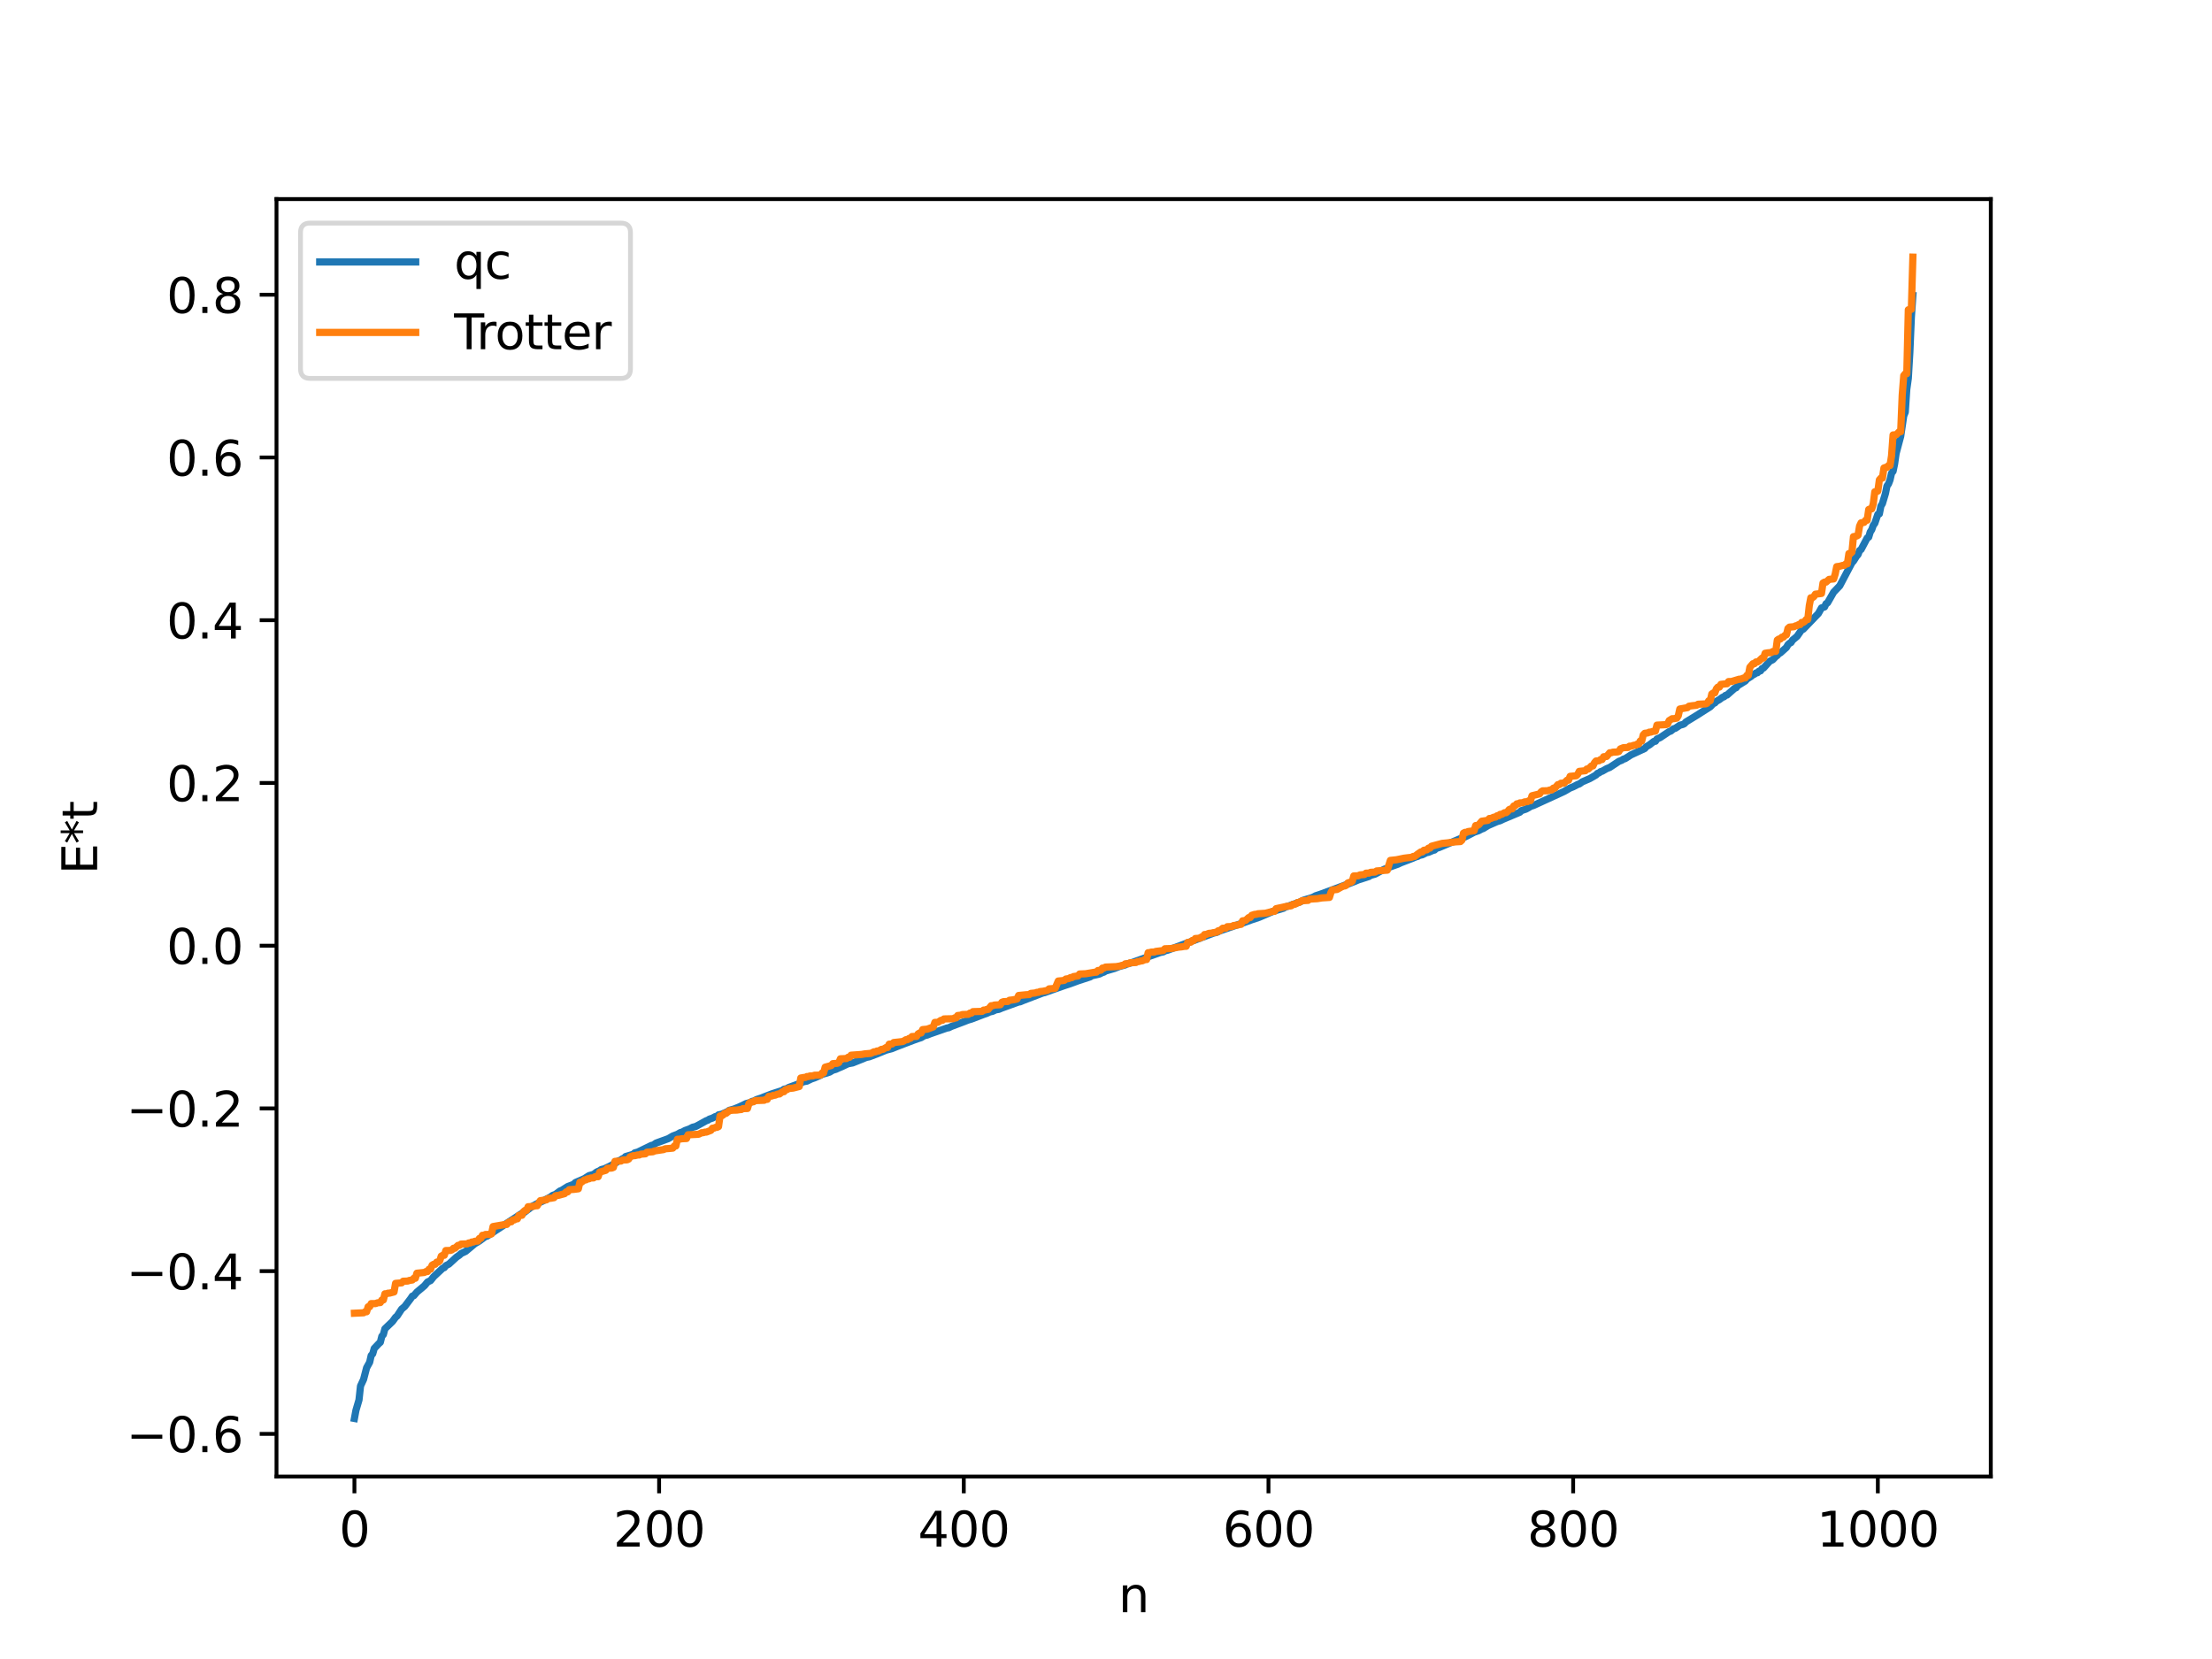 <?xml version="1.0" encoding="utf-8" standalone="no"?>
<!DOCTYPE svg PUBLIC "-//W3C//DTD SVG 1.1//EN"
  "http://www.w3.org/Graphics/SVG/1.1/DTD/svg11.dtd">
<svg xmlns:xlink="http://www.w3.org/1999/xlink" width="460.8pt" height="345.6pt" viewBox="0 0 460.8 345.6" xmlns="http://www.w3.org/2000/svg" version="1.1">
 <defs>
  <style type="text/css">*{stroke-linejoin: round; stroke-linecap: butt}</style>
 </defs>
 <g id="figure_1">
  <g id="patch_1">
   <path d="M 0 345.6 
L 460.8 345.6 
L 460.8 0 
L 0 0 
z
" style="fill: #ffffff"/>
  </g>
  <g id="axes_1">
   <g id="patch_2">
    <path d="M 57.6 307.584 
L 414.72 307.584 
L 414.72 41.472 
L 57.6 41.472 
z
" style="fill: #ffffff"/>
   </g>
   <g id="matplotlib.axis_1">
    <g id="xtick_1">
     <g id="line2d_1">
      <defs>
       <path id="m4ac6667812" d="M 0 0 
L 0 3.5 
" style="stroke: #000000; stroke-width: 0.8"/>
      </defs>
      <g>
       <use xlink:href="#m4ac6667812" x="73.833" y="307.584" style="stroke: #000000; stroke-width: 0.8"/>
      </g>
     </g>
     <g id="text_1">
      <!-- 0 -->
      <g transform="translate(70.651 322.182) scale(0.1 -0.1)">
       <defs>
        <path id="DejaVuSans-30" d="M 2034 4250 
Q 1547 4250 1301 3770 
Q 1056 3291 1056 2328 
Q 1056 1369 1301 889 
Q 1547 409 2034 409 
Q 2525 409 2770 889 
Q 3016 1369 3016 2328 
Q 3016 3291 2770 3770 
Q 2525 4250 2034 4250 
z
M 2034 4750 
Q 2819 4750 3233 4129 
Q 3647 3509 3647 2328 
Q 3647 1150 3233 529 
Q 2819 -91 2034 -91 
Q 1250 -91 836 529 
Q 422 1150 422 2328 
Q 422 3509 836 4129 
Q 1250 4750 2034 4750 
z
" transform="scale(0.016)"/>
       </defs>
       <use xlink:href="#DejaVuSans-30"/>
      </g>
     </g>
    </g>
    <g id="xtick_2">
     <g id="line2d_2">
      <g>
       <use xlink:href="#m4ac6667812" x="137.304" y="307.584" style="stroke: #000000; stroke-width: 0.8"/>
      </g>
     </g>
     <g id="text_2">
      <!-- 200 -->
      <g transform="translate(127.76 322.182) scale(0.1 -0.1)">
       <defs>
        <path id="DejaVuSans-32" d="M 1228 531 
L 3431 531 
L 3431 0 
L 469 0 
L 469 531 
Q 828 903 1448 1529 
Q 2069 2156 2228 2338 
Q 2531 2678 2651 2914 
Q 2772 3150 2772 3378 
Q 2772 3750 2511 3984 
Q 2250 4219 1831 4219 
Q 1534 4219 1204 4116 
Q 875 4013 500 3803 
L 500 4441 
Q 881 4594 1212 4672 
Q 1544 4750 1819 4750 
Q 2544 4750 2975 4387 
Q 3406 4025 3406 3419 
Q 3406 3131 3298 2873 
Q 3191 2616 2906 2266 
Q 2828 2175 2409 1742 
Q 1991 1309 1228 531 
z
" transform="scale(0.016)"/>
       </defs>
       <use xlink:href="#DejaVuSans-32"/>
       <use xlink:href="#DejaVuSans-30" x="63.623"/>
       <use xlink:href="#DejaVuSans-30" x="127.246"/>
      </g>
     </g>
    </g>
    <g id="xtick_3">
     <g id="line2d_3">
      <g>
       <use xlink:href="#m4ac6667812" x="200.775" y="307.584" style="stroke: #000000; stroke-width: 0.8"/>
      </g>
     </g>
     <g id="text_3">
      <!-- 400 -->
      <g transform="translate(191.231 322.182) scale(0.1 -0.1)">
       <defs>
        <path id="DejaVuSans-34" d="M 2419 4116 
L 825 1625 
L 2419 1625 
L 2419 4116 
z
M 2253 4666 
L 3047 4666 
L 3047 1625 
L 3713 1625 
L 3713 1100 
L 3047 1100 
L 3047 0 
L 2419 0 
L 2419 1100 
L 313 1100 
L 313 1709 
L 2253 4666 
z
" transform="scale(0.016)"/>
       </defs>
       <use xlink:href="#DejaVuSans-34"/>
       <use xlink:href="#DejaVuSans-30" x="63.623"/>
       <use xlink:href="#DejaVuSans-30" x="127.246"/>
      </g>
     </g>
    </g>
    <g id="xtick_4">
     <g id="line2d_4">
      <g>
       <use xlink:href="#m4ac6667812" x="264.246" y="307.584" style="stroke: #000000; stroke-width: 0.8"/>
      </g>
     </g>
     <g id="text_4">
      <!-- 600 -->
      <g transform="translate(254.702 322.182) scale(0.1 -0.1)">
       <defs>
        <path id="DejaVuSans-36" d="M 2113 2584 
Q 1688 2584 1439 2293 
Q 1191 2003 1191 1497 
Q 1191 994 1439 701 
Q 1688 409 2113 409 
Q 2538 409 2786 701 
Q 3034 994 3034 1497 
Q 3034 2003 2786 2293 
Q 2538 2584 2113 2584 
z
M 3366 4563 
L 3366 3988 
Q 3128 4100 2886 4159 
Q 2644 4219 2406 4219 
Q 1781 4219 1451 3797 
Q 1122 3375 1075 2522 
Q 1259 2794 1537 2939 
Q 1816 3084 2150 3084 
Q 2853 3084 3261 2657 
Q 3669 2231 3669 1497 
Q 3669 778 3244 343 
Q 2819 -91 2113 -91 
Q 1303 -91 875 529 
Q 447 1150 447 2328 
Q 447 3434 972 4092 
Q 1497 4750 2381 4750 
Q 2619 4750 2861 4703 
Q 3103 4656 3366 4563 
z
" transform="scale(0.016)"/>
       </defs>
       <use xlink:href="#DejaVuSans-36"/>
       <use xlink:href="#DejaVuSans-30" x="63.623"/>
       <use xlink:href="#DejaVuSans-30" x="127.246"/>
      </g>
     </g>
    </g>
    <g id="xtick_5">
     <g id="line2d_5">
      <g>
       <use xlink:href="#m4ac6667812" x="327.717" y="307.584" style="stroke: #000000; stroke-width: 0.8"/>
      </g>
     </g>
     <g id="text_5">
      <!-- 800 -->
      <g transform="translate(318.173 322.182) scale(0.1 -0.1)">
       <defs>
        <path id="DejaVuSans-38" d="M 2034 2216 
Q 1584 2216 1326 1975 
Q 1069 1734 1069 1313 
Q 1069 891 1326 650 
Q 1584 409 2034 409 
Q 2484 409 2743 651 
Q 3003 894 3003 1313 
Q 3003 1734 2745 1975 
Q 2488 2216 2034 2216 
z
M 1403 2484 
Q 997 2584 770 2862 
Q 544 3141 544 3541 
Q 544 4100 942 4425 
Q 1341 4750 2034 4750 
Q 2731 4750 3128 4425 
Q 3525 4100 3525 3541 
Q 3525 3141 3298 2862 
Q 3072 2584 2669 2484 
Q 3125 2378 3379 2068 
Q 3634 1759 3634 1313 
Q 3634 634 3220 271 
Q 2806 -91 2034 -91 
Q 1263 -91 848 271 
Q 434 634 434 1313 
Q 434 1759 690 2068 
Q 947 2378 1403 2484 
z
M 1172 3481 
Q 1172 3119 1398 2916 
Q 1625 2713 2034 2713 
Q 2441 2713 2670 2916 
Q 2900 3119 2900 3481 
Q 2900 3844 2670 4047 
Q 2441 4250 2034 4250 
Q 1625 4250 1398 4047 
Q 1172 3844 1172 3481 
z
" transform="scale(0.016)"/>
       </defs>
       <use xlink:href="#DejaVuSans-38"/>
       <use xlink:href="#DejaVuSans-30" x="63.623"/>
       <use xlink:href="#DejaVuSans-30" x="127.246"/>
      </g>
     </g>
    </g>
    <g id="xtick_6">
     <g id="line2d_6">
      <g>
       <use xlink:href="#m4ac6667812" x="391.188" y="307.584" style="stroke: #000000; stroke-width: 0.8"/>
      </g>
     </g>
     <g id="text_6">
      <!-- 1000 -->
      <g transform="translate(378.463 322.182) scale(0.1 -0.1)">
       <defs>
        <path id="DejaVuSans-31" d="M 794 531 
L 1825 531 
L 1825 4091 
L 703 3866 
L 703 4441 
L 1819 4666 
L 2450 4666 
L 2450 531 
L 3481 531 
L 3481 0 
L 794 0 
L 794 531 
z
" transform="scale(0.016)"/>
       </defs>
       <use xlink:href="#DejaVuSans-31"/>
       <use xlink:href="#DejaVuSans-30" x="63.623"/>
       <use xlink:href="#DejaVuSans-30" x="127.246"/>
       <use xlink:href="#DejaVuSans-30" x="190.869"/>
      </g>
     </g>
    </g>
    <g id="text_7">
     <!-- n -->
     <g transform="translate(232.991 335.861) scale(0.1 -0.1)">
      <defs>
       <path id="DejaVuSans-6e" d="M 3513 2113 
L 3513 0 
L 2938 0 
L 2938 2094 
Q 2938 2591 2744 2837 
Q 2550 3084 2163 3084 
Q 1697 3084 1428 2787 
Q 1159 2491 1159 1978 
L 1159 0 
L 581 0 
L 581 3500 
L 1159 3500 
L 1159 2956 
Q 1366 3272 1645 3428 
Q 1925 3584 2291 3584 
Q 2894 3584 3203 3211 
Q 3513 2838 3513 2113 
z
" transform="scale(0.016)"/>
      </defs>
      <use xlink:href="#DejaVuSans-6e"/>
     </g>
    </g>
   </g>
   <g id="matplotlib.axis_2">
    <g id="ytick_1">
     <g id="line2d_7">
      <defs>
       <path id="mcc374cecdc" d="M 0 0 
L -3.5 0 
" style="stroke: #000000; stroke-width: 0.8"/>
      </defs>
      <g>
       <use xlink:href="#mcc374cecdc" x="57.6" y="298.705" style="stroke: #000000; stroke-width: 0.8"/>
      </g>
     </g>
     <g id="text_8">
      <!-- −0.6 -->
      <g transform="translate(26.317 302.504) scale(0.1 -0.1)">
       <defs>
        <path id="DejaVuSans-2212" d="M 678 2272 
L 4684 2272 
L 4684 1741 
L 678 1741 
L 678 2272 
z
" transform="scale(0.016)"/>
        <path id="DejaVuSans-2e" d="M 684 794 
L 1344 794 
L 1344 0 
L 684 0 
L 684 794 
z
" transform="scale(0.016)"/>
       </defs>
       <use xlink:href="#DejaVuSans-2212"/>
       <use xlink:href="#DejaVuSans-30" x="83.789"/>
       <use xlink:href="#DejaVuSans-2e" x="147.412"/>
       <use xlink:href="#DejaVuSans-36" x="179.199"/>
      </g>
     </g>
    </g>
    <g id="ytick_2">
     <g id="line2d_8">
      <g>
       <use xlink:href="#mcc374cecdc" x="57.6" y="264.804" style="stroke: #000000; stroke-width: 0.8"/>
      </g>
     </g>
     <g id="text_9">
      <!-- −0.4 -->
      <g transform="translate(26.317 268.603) scale(0.1 -0.1)">
       <use xlink:href="#DejaVuSans-2212"/>
       <use xlink:href="#DejaVuSans-30" x="83.789"/>
       <use xlink:href="#DejaVuSans-2e" x="147.412"/>
       <use xlink:href="#DejaVuSans-34" x="179.199"/>
      </g>
     </g>
    </g>
    <g id="ytick_3">
     <g id="line2d_9">
      <g>
       <use xlink:href="#mcc374cecdc" x="57.6" y="230.903" style="stroke: #000000; stroke-width: 0.8"/>
      </g>
     </g>
     <g id="text_10">
      <!-- −0.2 -->
      <g transform="translate(26.317 234.703) scale(0.1 -0.1)">
       <use xlink:href="#DejaVuSans-2212"/>
       <use xlink:href="#DejaVuSans-30" x="83.789"/>
       <use xlink:href="#DejaVuSans-2e" x="147.412"/>
       <use xlink:href="#DejaVuSans-32" x="179.199"/>
      </g>
     </g>
    </g>
    <g id="ytick_4">
     <g id="line2d_10">
      <g>
       <use xlink:href="#mcc374cecdc" x="57.6" y="197.003" style="stroke: #000000; stroke-width: 0.8"/>
      </g>
     </g>
     <g id="text_11">
      <!-- 0.0 -->
      <g transform="translate(34.697 200.802) scale(0.1 -0.1)">
       <use xlink:href="#DejaVuSans-30"/>
       <use xlink:href="#DejaVuSans-2e" x="63.623"/>
       <use xlink:href="#DejaVuSans-30" x="95.41"/>
      </g>
     </g>
    </g>
    <g id="ytick_5">
     <g id="line2d_11">
      <g>
       <use xlink:href="#mcc374cecdc" x="57.6" y="163.102" style="stroke: #000000; stroke-width: 0.8"/>
      </g>
     </g>
     <g id="text_12">
      <!-- 0.2 -->
      <g transform="translate(34.697 166.901) scale(0.1 -0.1)">
       <use xlink:href="#DejaVuSans-30"/>
       <use xlink:href="#DejaVuSans-2e" x="63.623"/>
       <use xlink:href="#DejaVuSans-32" x="95.41"/>
      </g>
     </g>
    </g>
    <g id="ytick_6">
     <g id="line2d_12">
      <g>
       <use xlink:href="#mcc374cecdc" x="57.6" y="129.201" style="stroke: #000000; stroke-width: 0.8"/>
      </g>
     </g>
     <g id="text_13">
      <!-- 0.4 -->
      <g transform="translate(34.697 133.001) scale(0.1 -0.1)">
       <use xlink:href="#DejaVuSans-30"/>
       <use xlink:href="#DejaVuSans-2e" x="63.623"/>
       <use xlink:href="#DejaVuSans-34" x="95.41"/>
      </g>
     </g>
    </g>
    <g id="ytick_7">
     <g id="line2d_13">
      <g>
       <use xlink:href="#mcc374cecdc" x="57.6" y="95.301" style="stroke: #000000; stroke-width: 0.8"/>
      </g>
     </g>
     <g id="text_14">
      <!-- 0.6 -->
      <g transform="translate(34.697 99.1) scale(0.1 -0.1)">
       <use xlink:href="#DejaVuSans-30"/>
       <use xlink:href="#DejaVuSans-2e" x="63.623"/>
       <use xlink:href="#DejaVuSans-36" x="95.41"/>
      </g>
     </g>
    </g>
    <g id="ytick_8">
     <g id="line2d_14">
      <g>
       <use xlink:href="#mcc374cecdc" x="57.6" y="61.4" style="stroke: #000000; stroke-width: 0.8"/>
      </g>
     </g>
     <g id="text_15">
      <!-- 0.8 -->
      <g transform="translate(34.697 65.199) scale(0.1 -0.1)">
       <use xlink:href="#DejaVuSans-30"/>
       <use xlink:href="#DejaVuSans-2e" x="63.623"/>
       <use xlink:href="#DejaVuSans-38" x="95.41"/>
      </g>
     </g>
    </g>
    <g id="text_16">
     <!-- E*t -->
     <g transform="translate(20.238 182.148) rotate(-90) scale(0.1 -0.1)">
      <defs>
       <path id="DejaVuSans-45" d="M 628 4666 
L 3578 4666 
L 3578 4134 
L 1259 4134 
L 1259 2753 
L 3481 2753 
L 3481 2222 
L 1259 2222 
L 1259 531 
L 3634 531 
L 3634 0 
L 628 0 
L 628 4666 
z
" transform="scale(0.016)"/>
       <path id="DejaVuSans-2a" d="M 3009 3897 
L 1888 3291 
L 3009 2681 
L 2828 2375 
L 1778 3009 
L 1778 1831 
L 1422 1831 
L 1422 3009 
L 372 2375 
L 191 2681 
L 1313 3291 
L 191 3897 
L 372 4206 
L 1422 3572 
L 1422 4750 
L 1778 4750 
L 1778 3572 
L 2828 4206 
L 3009 3897 
z
" transform="scale(0.016)"/>
       <path id="DejaVuSans-74" d="M 1172 4494 
L 1172 3500 
L 2356 3500 
L 2356 3053 
L 1172 3053 
L 1172 1153 
Q 1172 725 1289 603 
Q 1406 481 1766 481 
L 2356 481 
L 2356 0 
L 1766 0 
Q 1100 0 847 248 
Q 594 497 594 1153 
L 594 3053 
L 172 3053 
L 172 3500 
L 594 3500 
L 594 4494 
L 1172 4494 
z
" transform="scale(0.016)"/>
      </defs>
      <use xlink:href="#DejaVuSans-45"/>
      <use xlink:href="#DejaVuSans-2a" x="63.184"/>
      <use xlink:href="#DejaVuSans-74" x="113.184"/>
     </g>
    </g>
   </g>
   <g id="line2d_15">
    <path d="M 73.833 295.488 
L 74.15 293.79 
L 74.785 291.633 
L 75.102 288.731 
L 75.737 287.361 
L 76.372 284.926 
L 77.006 283.783 
L 77.324 282.375 
L 77.641 282.019 
L 77.958 280.907 
L 78.91 279.904 
L 79.228 279.618 
L 79.545 278.37 
L 79.862 278.004 
L 80.18 276.813 
L 81.767 275.289 
L 82.401 274.418 
L 82.719 274.16 
L 83.671 272.702 
L 84.305 272.175 
L 85.575 270.491 
L 85.892 270.006 
L 86.21 269.91 
L 86.844 269.169 
L 88.431 267.834 
L 89.066 267.061 
L 89.7 266.765 
L 90.335 265.965 
L 92.239 264.181 
L 92.557 264.075 
L 92.874 263.661 
L 93.509 263.336 
L 95.096 261.878 
L 95.73 261.438 
L 96.048 261.132 
L 97 260.686 
L 98.904 259.09 
L 99.856 258.528 
L 101.125 257.586 
L 101.443 257.532 
L 108.742 252.752 
L 109.059 252.67 
L 110.963 251.244 
L 112.233 250.566 
L 112.867 250.3 
L 114.772 249.303 
L 115.089 249.042 
L 115.724 248.804 
L 116.676 248.088 
L 116.993 247.981 
L 118.262 247.181 
L 118.897 246.943 
L 119.532 246.7 
L 119.849 246.349 
L 121.119 245.805 
L 121.753 245.517 
L 122.705 244.904 
L 123.658 244.64 
L 124.292 244.156 
L 124.927 243.875 
L 125.244 243.64 
L 125.879 243.487 
L 127.148 242.879 
L 128.418 242.167 
L 128.735 241.884 
L 129.37 241.617 
L 129.687 241.371 
L 130.005 241.283 
L 130.322 240.93 
L 131.591 240.553 
L 131.909 240.451 
L 132.226 240.166 
L 132.861 239.995 
L 135.717 238.6 
L 136.034 238.561 
L 136.669 238.127 
L 139.208 237.204 
L 140.16 236.65 
L 141.112 236.295 
L 141.747 235.925 
L 142.064 235.859 
L 142.699 235.51 
L 143.651 235.166 
L 144.286 234.828 
L 144.92 234.671 
L 145.555 234.337 
L 147.142 233.459 
L 147.459 233.361 
L 147.777 233.137 
L 148.411 232.924 
L 149.046 232.586 
L 149.363 232.551 
L 149.681 232.245 
L 150.315 232.12 
L 151.585 231.553 
L 151.902 231.303 
L 152.854 231.046 
L 153.806 230.668 
L 154.758 230.227 
L 155.393 229.912 
L 156.345 229.656 
L 156.662 229.436 
L 156.98 229.385 
L 157.615 229.051 
L 158.567 228.737 
L 159.201 228.483 
L 160.788 227.872 
L 163.01 227.156 
L 163.327 226.903 
L 163.962 226.761 
L 164.279 226.546 
L 165.231 226.201 
L 166.5 225.741 
L 167.453 225.324 
L 168.087 225.223 
L 169.039 224.761 
L 169.674 224.547 
L 170.943 223.998 
L 171.261 223.801 
L 172.213 223.547 
L 172.848 223.329 
L 173.482 222.945 
L 174.117 222.763 
L 174.752 222.47 
L 175.386 222.207 
L 176.656 221.603 
L 177.608 221.431 
L 179.512 220.673 
L 180.464 220.277 
L 181.099 220.151 
L 182.686 219.551 
L 184.59 218.771 
L 185.859 218.427 
L 186.811 218.037 
L 190.302 216.705 
L 191.254 216.365 
L 191.889 216.159 
L 192.524 215.771 
L 193.158 215.618 
L 193.793 215.362 
L 197.284 214.148 
L 197.601 214.107 
L 198.236 213.807 
L 201.727 212.483 
L 202.362 212.298 
L 204.9 211.329 
L 205.535 211.112 
L 206.17 210.817 
L 206.805 210.666 
L 207.439 210.366 
L 208.074 210.265 
L 208.709 209.997 
L 212.2 208.733 
L 212.517 208.695 
L 213.152 208.422 
L 217.277 206.842 
L 217.595 206.785 
L 218.229 206.557 
L 221.72 205.327 
L 222.672 205.019 
L 224.577 204.329 
L 227.115 203.496 
L 227.433 203.275 
L 229.02 202.912 
L 229.654 202.601 
L 229.972 202.51 
L 230.289 202.291 
L 232.193 201.739 
L 233.145 201.351 
L 234.415 201.011 
L 234.732 200.805 
L 235.367 200.666 
L 241.714 198.415 
L 242.348 198.292 
L 242.666 198.086 
L 243.3 197.926 
L 244.253 197.573 
L 252.821 194.38 
L 253.456 194.233 
L 254.091 193.931 
L 259.486 192.067 
L 260.755 191.613 
L 262.342 191.081 
L 265.198 189.85 
L 267.42 189.191 
L 267.737 188.941 
L 268.372 188.769 
L 269.324 188.41 
L 270.91 187.848 
L 271.545 187.525 
L 273.449 186.945 
L 274.084 186.603 
L 275.036 186.293 
L 282.018 183.7 
L 282.97 183.3 
L 283.922 182.997 
L 284.874 182.684 
L 285.191 182.581 
L 285.509 182.358 
L 286.461 182.094 
L 288.365 181.075 
L 289 180.854 
L 289.634 180.581 
L 291.221 180.023 
L 291.856 179.722 
L 294.077 178.873 
L 295.029 178.477 
L 295.347 178.404 
L 295.664 178.204 
L 296.299 178.064 
L 297.251 177.587 
L 297.568 177.56 
L 298.52 177.15 
L 298.838 177.079 
L 299.155 176.755 
L 299.79 176.558 
L 300.424 176.295 
L 304.233 174.688 
L 304.55 174.625 
L 305.502 174.195 
L 306.137 173.874 
L 307.089 173.372 
L 308.041 173.041 
L 308.676 172.7 
L 308.993 172.597 
L 309.945 172.001 
L 311.849 171.163 
L 312.484 170.98 
L 313.119 170.671 
L 316.61 169.205 
L 316.927 168.868 
L 317.879 168.556 
L 318.514 168.211 
L 318.831 167.994 
L 319.466 167.793 
L 325.813 164.884 
L 327.082 164.155 
L 327.717 163.908 
L 328.669 163.413 
L 328.986 163.318 
L 329.621 162.871 
L 331.208 162.18 
L 332.477 161.446 
L 332.795 161.104 
L 333.112 161.013 
L 333.429 160.743 
L 333.747 160.669 
L 334.699 160.122 
L 335.334 159.873 
L 337.238 158.61 
L 337.872 158.359 
L 338.19 158.132 
L 338.507 158.064 
L 339.777 157.252 
L 342.633 155.928 
L 342.95 155.546 
L 343.585 155.185 
L 344.537 154.446 
L 344.854 154.423 
L 345.172 153.944 
L 345.806 153.675 
L 347.71 152.4 
L 348.028 152.321 
L 348.662 151.803 
L 348.98 151.735 
L 349.932 151.088 
L 350.567 150.912 
L 350.884 150.762 
L 351.201 150.405 
L 353.423 149.044 
L 356.279 147.231 
L 356.914 146.562 
L 357.231 146.438 
L 357.548 146.098 
L 358.183 145.742 
L 358.818 145.261 
L 359.135 145.163 
L 359.453 144.864 
L 359.77 144.792 
L 361.357 143.389 
L 361.674 143.266 
L 361.991 142.837 
L 363.578 141.866 
L 363.896 141.472 
L 364.848 140.855 
L 365.165 140.568 
L 365.482 140.452 
L 365.8 140.195 
L 366.117 140.141 
L 366.434 139.81 
L 366.752 139.754 
L 367.069 139.272 
L 367.386 139.16 
L 368.656 137.751 
L 369.291 137.44 
L 369.925 136.765 
L 370.243 136.543 
L 370.56 136.149 
L 370.877 136.014 
L 371.829 135.157 
L 372.147 134.877 
L 372.464 134.314 
L 372.781 134.008 
L 373.099 133.857 
L 373.416 133.353 
L 374.368 132.563 
L 375.32 131.182 
L 375.638 131.087 
L 378.811 127.788 
L 379.446 126.641 
L 380.081 126.442 
L 380.398 125.767 
L 380.715 125.577 
L 381.985 123.357 
L 383.254 122.034 
L 385.793 117.221 
L 386.11 116.886 
L 386.745 115.882 
L 387.062 115.526 
L 387.38 114.679 
L 387.697 114.475 
L 388.967 112.075 
L 389.284 111.895 
L 389.601 110.832 
L 389.919 110.343 
L 390.236 109.433 
L 390.553 109.022 
L 391.188 107.147 
L 391.505 107.048 
L 391.823 105.435 
L 392.14 104.908 
L 392.775 102.795 
L 393.092 101.238 
L 393.41 100.799 
L 393.727 99.974 
L 394.044 98.572 
L 394.362 98.181 
L 394.679 96.655 
L 394.996 94.445 
L 395.948 90.895 
L 396.583 86.626 
L 396.9 85.857 
L 397.218 81.08 
L 397.535 78.813 
L 397.853 73.429 
L 398.17 66.086 
L 398.487 61.572 
L 398.487 61.572 
" clip-path="url(#p49c3c06420)" style="fill: none; stroke: #1f77b4; stroke-width: 1.5; stroke-linecap: square"/>
   </g>
   <g id="line2d_16">
    <path d="M 73.833 273.568 
L 75.737 273.479 
L 76.054 273.266 
L 76.372 273.266 
L 76.689 272.22 
L 77.006 272.22 
L 77.324 271.562 
L 78.276 271.558 
L 78.593 271.406 
L 79.228 271.346 
L 79.545 270.809 
L 79.862 270.809 
L 80.18 269.528 
L 80.497 269.528 
L 80.815 269.389 
L 81.132 269.389 
L 82.084 269.14 
L 82.401 267.35 
L 83.671 267.243 
L 83.988 266.9 
L 84.94 266.868 
L 85.258 266.742 
L 85.892 266.646 
L 86.21 266.287 
L 86.527 266.287 
L 86.844 265.233 
L 88.431 265.073 
L 88.748 264.885 
L 89.066 264.885 
L 89.383 264.39 
L 89.7 264.39 
L 90.018 263.567 
L 90.335 263.374 
L 90.653 263.374 
L 90.97 262.923 
L 91.287 262.923 
L 91.605 262.653 
L 91.922 261.673 
L 92.239 261.496 
L 92.557 261.496 
L 92.874 260.509 
L 93.826 260.492 
L 94.143 260.37 
L 94.461 260.032 
L 94.778 260.032 
L 95.413 259.436 
L 95.73 259.436 
L 96.048 259.164 
L 97.317 259.12 
L 97.634 258.936 
L 97.952 258.936 
L 98.269 258.737 
L 98.586 258.737 
L 98.904 258.574 
L 99.539 258.539 
L 99.856 257.994 
L 100.173 257.994 
L 100.491 257.334 
L 100.808 257.334 
L 101.125 257.163 
L 102.077 257.153 
L 102.395 257.049 
L 102.712 255.512 
L 105.251 255.073 
L 105.568 255.073 
L 105.886 254.669 
L 106.203 254.52 
L 106.52 254.52 
L 106.838 254.125 
L 107.155 254.125 
L 107.472 253.906 
L 107.79 253.906 
L 108.107 253.167 
L 108.742 253.166 
L 109.059 252.415 
L 109.377 252.144 
L 109.694 252.144 
L 110.011 251.385 
L 110.963 251.332 
L 111.598 251.176 
L 111.915 251.176 
L 112.55 250.118 
L 113.82 249.959 
L 114.137 249.685 
L 114.772 249.614 
L 115.406 249.503 
L 115.724 249.099 
L 116.358 249.007 
L 117.628 248.66 
L 117.945 248.292 
L 118.262 248.292 
L 118.58 247.836 
L 119.532 247.769 
L 120.484 247.65 
L 120.801 246.284 
L 121.119 246.284 
L 121.753 245.792 
L 122.071 245.792 
L 122.388 245.569 
L 122.705 245.569 
L 123.023 245.405 
L 123.658 245.38 
L 123.975 245.123 
L 124.61 245.121 
L 124.927 244.176 
L 126.196 243.803 
L 126.514 243.382 
L 127.466 243.321 
L 127.783 243.191 
L 128.1 241.935 
L 129.37 241.866 
L 129.687 241.651 
L 130.639 241.614 
L 130.957 241.459 
L 131.274 240.979 
L 131.909 240.751 
L 132.226 240.751 
L 132.861 240.598 
L 133.178 240.598 
L 133.496 240.438 
L 134.448 240.363 
L 134.765 240.028 
L 136.034 239.928 
L 136.352 239.76 
L 138.256 239.478 
L 138.573 239.311 
L 139.525 239.24 
L 140.16 239.175 
L 140.477 238.738 
L 140.795 238.738 
L 141.112 237.335 
L 141.429 237.335 
L 142.064 237.221 
L 143.016 237.175 
L 143.334 236.399 
L 145.238 236.307 
L 145.555 236.277 
L 146.19 235.961 
L 146.507 235.961 
L 146.824 235.841 
L 147.142 235.841 
L 148.094 235.477 
L 148.411 235.026 
L 148.729 235.026 
L 149.046 234.848 
L 149.363 234.848 
L 149.681 234.696 
L 149.998 232.469 
L 150.315 232.469 
L 150.633 232.277 
L 150.95 231.93 
L 151.267 231.93 
L 151.902 231.388 
L 152.537 231.277 
L 153.489 231.251 
L 154.124 231.154 
L 154.441 231.133 
L 154.758 230.947 
L 155.71 230.919 
L 156.028 229.858 
L 156.345 229.618 
L 156.98 229.512 
L 157.297 229.278 
L 159.201 229.203 
L 159.519 229.015 
L 159.836 229.015 
L 160.153 228.383 
L 160.788 228.325 
L 161.105 228.161 
L 161.423 228.161 
L 162.058 227.902 
L 162.375 227.902 
L 163.01 227.42 
L 163.327 227.42 
L 163.644 226.979 
L 163.962 226.979 
L 164.279 226.764 
L 165.231 226.666 
L 166.5 226.342 
L 166.818 224.567 
L 167.453 224.452 
L 167.77 224.452 
L 168.087 224.27 
L 168.405 224.27 
L 168.722 224.139 
L 169.357 224.122 
L 169.674 223.986 
L 170.943 223.97 
L 171.261 223.521 
L 171.578 223.521 
L 171.896 222.311 
L 173.165 221.968 
L 173.482 221.579 
L 174.434 221.506 
L 174.752 221.343 
L 175.069 220.566 
L 176.339 220.508 
L 176.656 220.259 
L 176.973 220.259 
L 177.291 219.815 
L 179.512 219.655 
L 180.147 219.542 
L 181.416 219.432 
L 182.051 219.114 
L 182.368 219.114 
L 182.686 218.945 
L 183.003 218.945 
L 183.638 218.597 
L 183.955 218.597 
L 184.59 218.215 
L 184.907 218.215 
L 185.224 217.522 
L 185.859 217.473 
L 186.177 217.178 
L 187.129 217.075 
L 188.081 216.961 
L 188.715 216.592 
L 189.033 216.592 
L 189.35 216.34 
L 189.667 216.287 
L 189.985 215.929 
L 190.937 215.893 
L 191.254 215.377 
L 191.572 215.188 
L 191.889 215.188 
L 192.206 214.48 
L 193.158 214.39 
L 194.428 213.925 
L 194.745 212.983 
L 195.38 212.963 
L 196.015 212.555 
L 196.332 212.555 
L 196.649 212.262 
L 198.553 212.22 
L 198.871 212.043 
L 199.188 212.043 
L 199.505 211.55 
L 200.14 211.487 
L 200.458 211.351 
L 201.727 211.301 
L 202.044 211.052 
L 202.362 211.052 
L 202.679 210.742 
L 204.583 210.689 
L 204.9 210.42 
L 205.218 210.42 
L 205.535 210.278 
L 205.853 210.278 
L 206.487 209.509 
L 206.805 209.509 
L 207.122 209.374 
L 208.391 209.301 
L 208.709 208.796 
L 209.026 208.669 
L 209.978 208.614 
L 210.296 208.37 
L 210.93 208.297 
L 211.565 208.181 
L 211.882 208.088 
L 212.2 207.374 
L 213.786 207.218 
L 214.421 207.187 
L 214.739 206.942 
L 215.691 206.848 
L 216.008 206.717 
L 216.325 206.717 
L 216.643 206.562 
L 217.277 206.497 
L 218.229 206.309 
L 218.547 205.995 
L 219.181 205.952 
L 219.816 205.876 
L 220.451 204.365 
L 221.403 204.277 
L 221.72 204.215 
L 222.038 203.949 
L 222.672 203.854 
L 222.99 203.652 
L 223.307 203.652 
L 223.624 203.438 
L 224.577 203.302 
L 224.894 202.901 
L 226.163 202.848 
L 228.067 202.527 
L 228.385 202.527 
L 228.702 202.182 
L 229.337 202.099 
L 229.654 201.67 
L 229.972 201.67 
L 230.289 201.462 
L 232.51 201.366 
L 233.145 201.267 
L 234.097 201.032 
L 234.415 200.781 
L 235.049 200.777 
L 235.367 200.573 
L 236.636 200.507 
L 236.953 200.31 
L 237.271 200.31 
L 237.588 200.176 
L 237.905 200.176 
L 238.54 199.894 
L 238.858 199.894 
L 239.175 198.465 
L 239.492 198.465 
L 239.81 198.34 
L 240.444 198.33 
L 240.762 198.2 
L 241.396 198.121 
L 242.348 198.007 
L 242.666 197.643 
L 243.935 197.602 
L 245.522 197.307 
L 246.157 197.245 
L 246.791 197.131 
L 247.109 197.131 
L 247.426 196.316 
L 248.061 196.27 
L 248.378 195.92 
L 248.696 195.92 
L 249.013 195.508 
L 249.965 195.456 
L 250.282 195.198 
L 250.6 195.198 
L 250.917 194.681 
L 251.234 194.681 
L 251.869 194.422 
L 252.186 194.422 
L 252.821 194.284 
L 253.456 194.179 
L 253.773 193.902 
L 254.091 193.902 
L 254.725 193.363 
L 255.36 193.356 
L 255.677 193.044 
L 256.629 193.022 
L 256.947 192.811 
L 257.899 192.689 
L 258.216 192.56 
L 258.534 192.56 
L 258.851 191.828 
L 259.486 191.738 
L 260.12 191.153 
L 260.438 191.153 
L 260.755 190.679 
L 261.39 190.477 
L 261.707 190.477 
L 262.024 190.355 
L 263.611 190.246 
L 265.198 189.844 
L 265.515 189.844 
L 265.833 189.289 
L 268.054 188.811 
L 269.006 188.682 
L 269.324 188.394 
L 269.641 188.394 
L 269.958 188.283 
L 270.276 188.017 
L 270.593 188.017 
L 271.228 187.638 
L 272.497 187.567 
L 272.815 187.302 
L 274.401 187.21 
L 275.353 187.053 
L 276.94 186.95 
L 277.258 185.914 
L 277.575 185.384 
L 278.527 185.296 
L 279.796 184.576 
L 280.114 184.576 
L 280.431 184.428 
L 280.748 183.952 
L 281.066 183.817 
L 281.383 183.817 
L 281.7 183.586 
L 282.018 182.472 
L 282.97 182.439 
L 283.287 182.259 
L 284.239 182.173 
L 284.557 181.896 
L 285.191 181.883 
L 285.509 181.719 
L 286.461 181.668 
L 286.778 181.435 
L 289 181.271 
L 289.634 179.237 
L 290.904 179.103 
L 292.491 178.777 
L 293.443 178.66 
L 294.077 178.59 
L 294.395 178.408 
L 294.712 178.408 
L 295.347 177.91 
L 295.981 177.475 
L 296.299 177.475 
L 296.616 177.124 
L 297.251 177.025 
L 297.568 176.683 
L 297.886 176.683 
L 298.203 176.285 
L 300.424 175.691 
L 301.377 175.604 
L 303.281 175.366 
L 304.233 175.313 
L 304.55 175.016 
L 304.867 173.556 
L 305.185 173.394 
L 305.502 173.394 
L 305.82 173.227 
L 306.454 173.14 
L 307.089 173.049 
L 307.406 171.977 
L 307.724 171.977 
L 308.041 171.823 
L 308.676 171.074 
L 309.945 170.891 
L 310.262 170.507 
L 310.58 170.507 
L 311.215 170.221 
L 311.532 170.221 
L 311.849 169.951 
L 312.167 169.951 
L 312.484 169.653 
L 312.801 169.653 
L 313.436 169.294 
L 313.753 169.294 
L 314.071 169.047 
L 314.388 168.647 
L 314.705 168.507 
L 315.023 168.507 
L 315.34 167.899 
L 315.658 167.839 
L 315.975 167.455 
L 316.292 167.455 
L 316.61 167.256 
L 317.244 167.233 
L 317.562 167.051 
L 318.196 166.994 
L 318.514 166.794 
L 318.831 166.794 
L 319.148 165.766 
L 320.735 165.378 
L 321.053 164.938 
L 321.37 164.743 
L 322.322 164.736 
L 322.957 164.549 
L 323.274 164.549 
L 323.591 164.182 
L 323.909 164.182 
L 324.543 163.447 
L 324.861 163.447 
L 325.178 163.157 
L 325.813 163.147 
L 326.448 162.53 
L 326.765 162.53 
L 327.082 161.726 
L 328.034 161.637 
L 328.352 161.602 
L 328.669 161.306 
L 328.986 160.687 
L 330.256 160.558 
L 330.573 160.197 
L 330.891 160.197 
L 331.525 159.56 
L 331.843 159.56 
L 332.16 158.894 
L 332.477 158.529 
L 333.112 158.475 
L 333.429 158.224 
L 333.747 158.224 
L 334.064 157.644 
L 334.699 157.582 
L 335.334 156.817 
L 335.651 156.817 
L 335.968 156.692 
L 336.92 156.644 
L 337.238 156.557 
L 337.555 156.007 
L 338.19 155.755 
L 339.142 155.717 
L 339.459 155.447 
L 339.777 155.447 
L 340.411 155.237 
L 340.729 155.237 
L 341.046 155.011 
L 341.363 155.011 
L 341.681 154.373 
L 341.998 154.373 
L 342.315 153.1 
L 342.633 152.761 
L 343.267 152.68 
L 343.585 152.518 
L 343.902 152.518 
L 344.22 152.389 
L 344.854 152.303 
L 345.172 151.054 
L 347.076 150.957 
L 347.393 150.84 
L 347.71 150.113 
L 348.345 149.719 
L 348.662 149.719 
L 349.297 149.603 
L 349.615 149.11 
L 349.932 147.699 
L 351.519 147.418 
L 351.836 147.12 
L 352.471 147.022 
L 353.423 146.918 
L 353.74 146.705 
L 355.327 146.631 
L 355.644 146.488 
L 355.962 145.979 
L 356.279 145.979 
L 356.596 144.568 
L 356.914 144.344 
L 357.231 144.344 
L 357.548 143.493 
L 357.866 143.134 
L 358.183 143.134 
L 358.5 142.565 
L 359.453 142.462 
L 359.77 142.441 
L 360.087 141.979 
L 360.722 141.967 
L 362.309 141.485 
L 362.626 141.485 
L 363.261 141.228 
L 363.578 141.228 
L 363.896 140.693 
L 364.213 140.693 
L 364.53 138.997 
L 365.165 138.261 
L 365.482 138.261 
L 365.8 137.896 
L 366.117 137.896 
L 366.434 137.694 
L 367.069 137.085 
L 367.386 137.085 
L 367.704 136.09 
L 368.339 135.989 
L 368.973 135.944 
L 369.291 135.722 
L 369.925 135.69 
L 370.243 133.342 
L 370.56 133.124 
L 370.877 133.124 
L 371.195 132.737 
L 371.512 132.737 
L 371.829 132.357 
L 372.147 132.243 
L 372.464 130.922 
L 372.781 130.639 
L 373.734 130.556 
L 374.051 130.372 
L 374.368 130.319 
L 374.686 130.118 
L 375.003 130.118 
L 375.32 129.66 
L 375.638 129.66 
L 375.955 129.453 
L 376.272 129.05 
L 376.59 129.05 
L 376.907 126.168 
L 377.224 124.525 
L 377.542 124.525 
L 377.859 124.29 
L 378.177 123.782 
L 379.446 123.63 
L 379.763 121.449 
L 380.081 121.266 
L 380.398 121.266 
L 381.033 120.696 
L 381.985 120.601 
L 382.302 119.591 
L 382.62 118.042 
L 383.254 117.961 
L 383.889 117.778 
L 384.206 117.778 
L 384.524 117.463 
L 384.841 117.463 
L 385.158 115.314 
L 385.476 115.314 
L 385.793 115.022 
L 386.11 111.79 
L 386.745 111.684 
L 387.062 111.498 
L 387.38 109.59 
L 387.697 108.915 
L 388.332 108.821 
L 388.649 108.372 
L 388.967 108.372 
L 389.284 106.139 
L 389.601 106.01 
L 389.919 106.01 
L 390.236 104.932 
L 390.553 102.445 
L 390.871 102.445 
L 391.188 102.297 
L 391.505 99.971 
L 391.823 99.601 
L 392.14 99.601 
L 392.458 97.486 
L 392.775 97.366 
L 393.092 97.366 
L 393.41 96.982 
L 393.727 96.982 
L 394.044 94.945 
L 394.362 90.603 
L 394.996 90.587 
L 395.631 89.944 
L 395.948 89.944 
L 396.266 82.299 
L 396.583 78.239 
L 396.9 77.856 
L 397.218 77.856 
L 397.535 64.531 
L 398.17 64.441 
L 398.487 53.568 
L 398.487 53.568 
" clip-path="url(#p49c3c06420)" style="fill: none; stroke: #ff7f0e; stroke-width: 1.5; stroke-linecap: square"/>
   </g>
   <g id="patch_3">
    <path d="M 57.6 307.584 
L 57.6 41.472 
" style="fill: none; stroke: #000000; stroke-width: 0.8; stroke-linejoin: miter; stroke-linecap: square"/>
   </g>
   <g id="patch_4">
    <path d="M 414.72 307.584 
L 414.72 41.472 
" style="fill: none; stroke: #000000; stroke-width: 0.8; stroke-linejoin: miter; stroke-linecap: square"/>
   </g>
   <g id="patch_5">
    <path d="M 57.6 307.584 
L 414.72 307.584 
" style="fill: none; stroke: #000000; stroke-width: 0.8; stroke-linejoin: miter; stroke-linecap: square"/>
   </g>
   <g id="patch_6">
    <path d="M 57.6 41.472 
L 414.72 41.472 
" style="fill: none; stroke: #000000; stroke-width: 0.8; stroke-linejoin: miter; stroke-linecap: square"/>
   </g>
   <g id="legend_1">
    <g id="patch_7">
     <path d="M 64.6 78.828 
L 129.342 78.828 
Q 131.342 78.828 131.342 76.828 
L 131.342 48.472 
Q 131.342 46.472 129.342 46.472 
L 64.6 46.472 
Q 62.6 46.472 62.6 48.472 
L 62.6 76.828 
Q 62.6 78.828 64.6 78.828 
z
" style="fill: #ffffff; opacity: 0.8; stroke: #cccccc; stroke-linejoin: miter"/>
    </g>
    <g id="line2d_17">
     <path d="M 66.6 54.57 
L 76.6 54.57 
L 86.6 54.57 
" style="fill: none; stroke: #1f77b4; stroke-width: 1.5; stroke-linecap: square"/>
    </g>
    <g id="text_17">
     <!-- qc -->
     <g transform="translate(94.6 58.07) scale(0.1 -0.1)">
      <defs>
       <path id="DejaVuSans-71" d="M 947 1747 
Q 947 1113 1208 752 
Q 1469 391 1925 391 
Q 2381 391 2643 752 
Q 2906 1113 2906 1747 
Q 2906 2381 2643 2742 
Q 2381 3103 1925 3103 
Q 1469 3103 1208 2742 
Q 947 2381 947 1747 
z
M 2906 525 
Q 2725 213 2448 61 
Q 2172 -91 1784 -91 
Q 1150 -91 751 415 
Q 353 922 353 1747 
Q 353 2572 751 3078 
Q 1150 3584 1784 3584 
Q 2172 3584 2448 3432 
Q 2725 3281 2906 2969 
L 2906 3500 
L 3481 3500 
L 3481 -1331 
L 2906 -1331 
L 2906 525 
z
" transform="scale(0.016)"/>
       <path id="DejaVuSans-63" d="M 3122 3366 
L 3122 2828 
Q 2878 2963 2633 3030 
Q 2388 3097 2138 3097 
Q 1578 3097 1268 2742 
Q 959 2388 959 1747 
Q 959 1106 1268 751 
Q 1578 397 2138 397 
Q 2388 397 2633 464 
Q 2878 531 3122 666 
L 3122 134 
Q 2881 22 2623 -34 
Q 2366 -91 2075 -91 
Q 1284 -91 818 406 
Q 353 903 353 1747 
Q 353 2603 823 3093 
Q 1294 3584 2113 3584 
Q 2378 3584 2631 3529 
Q 2884 3475 3122 3366 
z
" transform="scale(0.016)"/>
      </defs>
      <use xlink:href="#DejaVuSans-71"/>
      <use xlink:href="#DejaVuSans-63" x="63.477"/>
     </g>
    </g>
    <g id="line2d_18">
     <path d="M 66.6 69.249 
L 76.6 69.249 
L 86.6 69.249 
" style="fill: none; stroke: #ff7f0e; stroke-width: 1.5; stroke-linecap: square"/>
    </g>
    <g id="text_18">
     <!-- Trotter -->
     <g transform="translate(94.6 72.749) scale(0.1 -0.1)">
      <defs>
       <path id="DejaVuSans-54" d="M -19 4666 
L 3928 4666 
L 3928 4134 
L 2272 4134 
L 2272 0 
L 1638 0 
L 1638 4134 
L -19 4134 
L -19 4666 
z
" transform="scale(0.016)"/>
       <path id="DejaVuSans-72" d="M 2631 2963 
Q 2534 3019 2420 3045 
Q 2306 3072 2169 3072 
Q 1681 3072 1420 2755 
Q 1159 2438 1159 1844 
L 1159 0 
L 581 0 
L 581 3500 
L 1159 3500 
L 1159 2956 
Q 1341 3275 1631 3429 
Q 1922 3584 2338 3584 
Q 2397 3584 2469 3576 
Q 2541 3569 2628 3553 
L 2631 2963 
z
" transform="scale(0.016)"/>
       <path id="DejaVuSans-6f" d="M 1959 3097 
Q 1497 3097 1228 2736 
Q 959 2375 959 1747 
Q 959 1119 1226 758 
Q 1494 397 1959 397 
Q 2419 397 2687 759 
Q 2956 1122 2956 1747 
Q 2956 2369 2687 2733 
Q 2419 3097 1959 3097 
z
M 1959 3584 
Q 2709 3584 3137 3096 
Q 3566 2609 3566 1747 
Q 3566 888 3137 398 
Q 2709 -91 1959 -91 
Q 1206 -91 779 398 
Q 353 888 353 1747 
Q 353 2609 779 3096 
Q 1206 3584 1959 3584 
z
" transform="scale(0.016)"/>
       <path id="DejaVuSans-65" d="M 3597 1894 
L 3597 1613 
L 953 1613 
Q 991 1019 1311 708 
Q 1631 397 2203 397 
Q 2534 397 2845 478 
Q 3156 559 3463 722 
L 3463 178 
Q 3153 47 2828 -22 
Q 2503 -91 2169 -91 
Q 1331 -91 842 396 
Q 353 884 353 1716 
Q 353 2575 817 3079 
Q 1281 3584 2069 3584 
Q 2775 3584 3186 3129 
Q 3597 2675 3597 1894 
z
M 3022 2063 
Q 3016 2534 2758 2815 
Q 2500 3097 2075 3097 
Q 1594 3097 1305 2825 
Q 1016 2553 972 2059 
L 3022 2063 
z
" transform="scale(0.016)"/>
      </defs>
      <use xlink:href="#DejaVuSans-54"/>
      <use xlink:href="#DejaVuSans-72" x="46.334"/>
      <use xlink:href="#DejaVuSans-6f" x="85.197"/>
      <use xlink:href="#DejaVuSans-74" x="146.379"/>
      <use xlink:href="#DejaVuSans-74" x="185.588"/>
      <use xlink:href="#DejaVuSans-65" x="224.797"/>
      <use xlink:href="#DejaVuSans-72" x="286.32"/>
     </g>
    </g>
   </g>
  </g>
 </g>
 <defs>
  <clipPath id="p49c3c06420">
   <rect x="57.6" y="41.472" width="357.12" height="266.112"/>
  </clipPath>
 </defs>
</svg>
